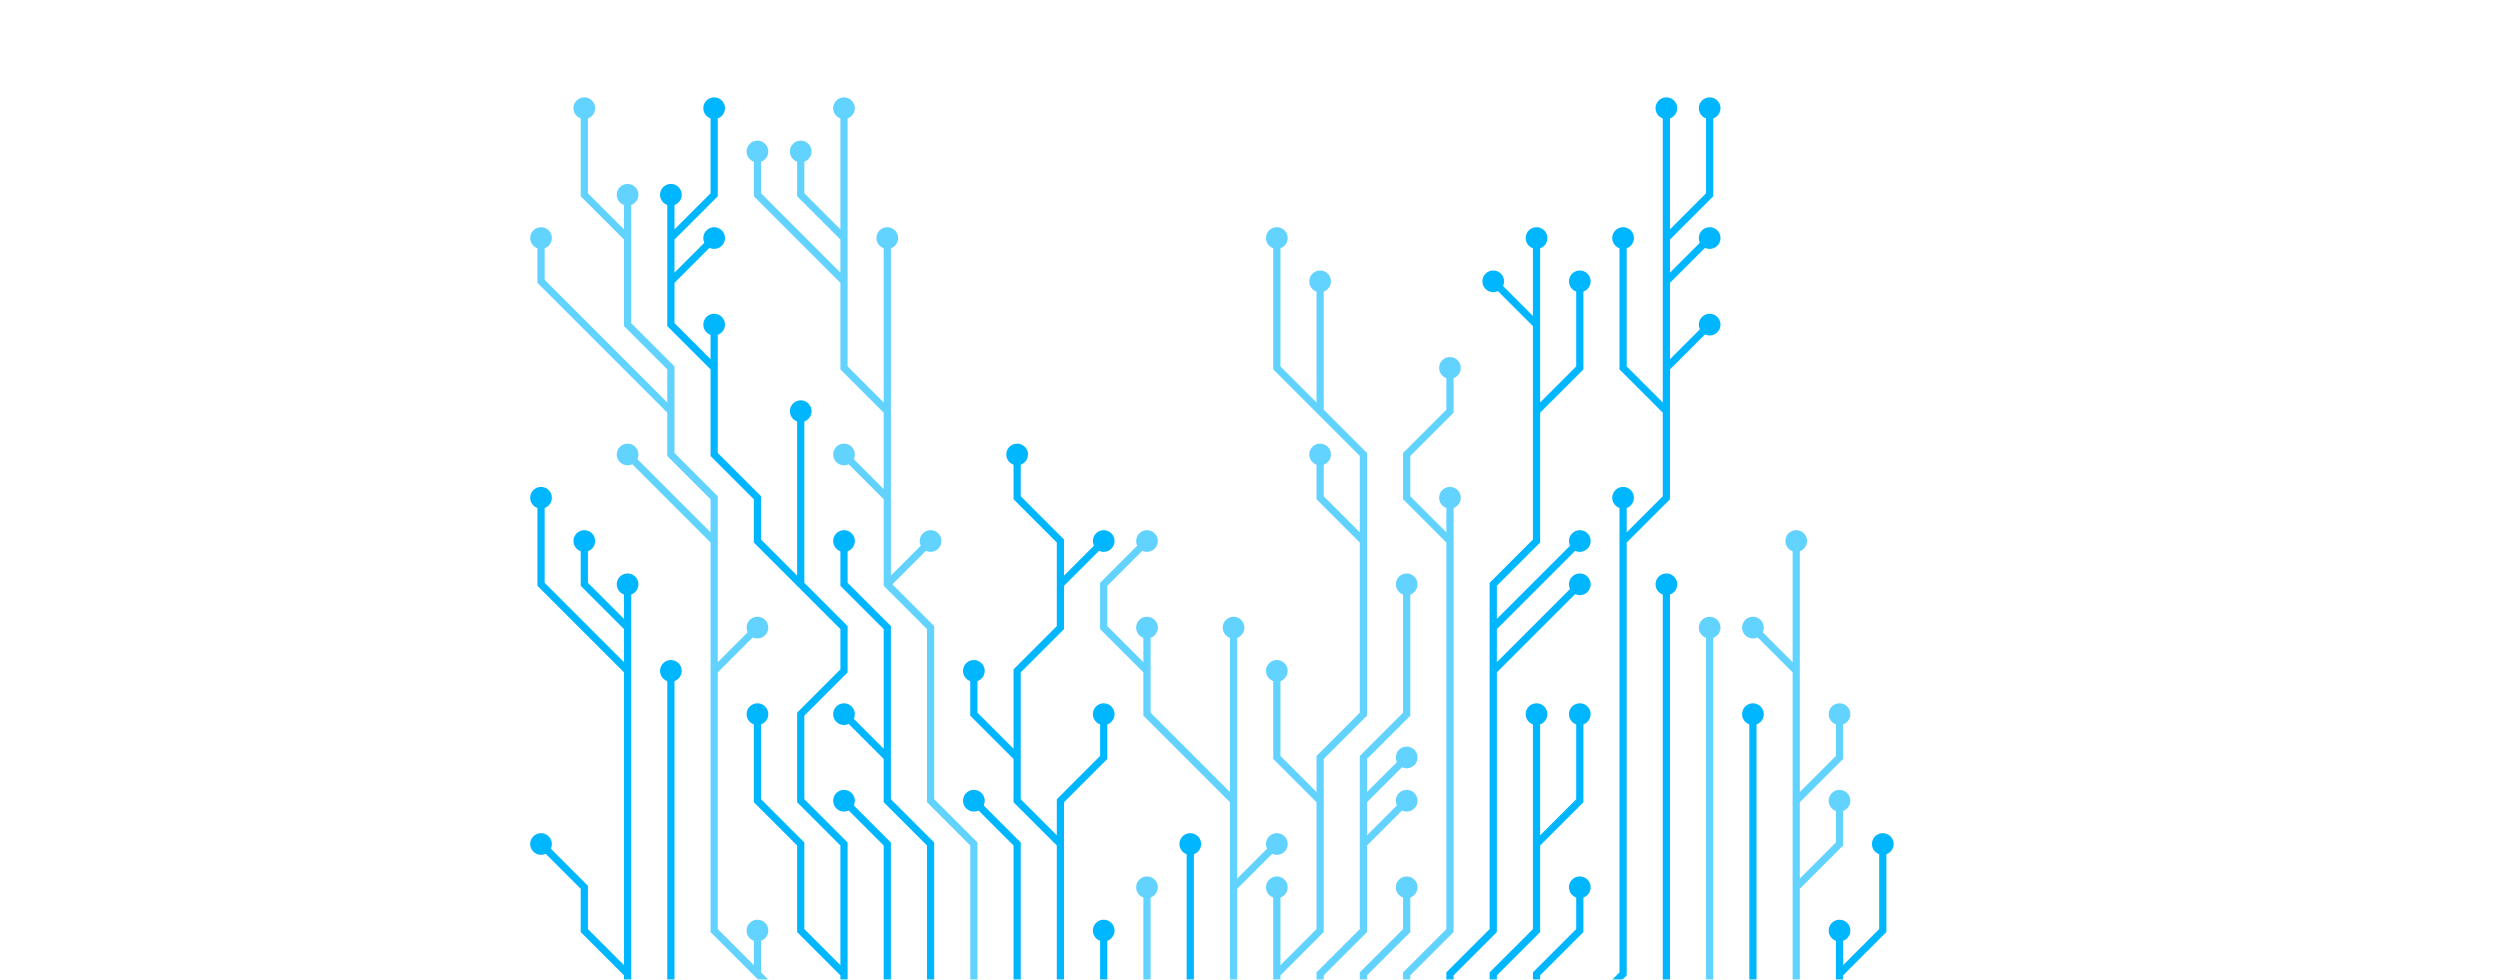 <svg xmlns="http://www.w3.org/2000/svg" version="1.1" xmlns:xlink="http://www.w3.org/1999/xlink" xmlns:svgjs="http://svgjs.dev/svgjs" width="1444" height="566" preserveAspectRatio="none" viewBox="0 0 1444 566">
    <g mask="url(&quot;#SvgjsMask1266&quot;)" fill="none">
        <g mask="url(&quot;#SvgjsMask1267&quot;)">
            <path d="M662.5 387.5L637.5 362.5L637.5 337.5L662.5 312.5M712.5 512.5L737.5 487.5M712.5 462.5L712.5 437.5L712.5 412.5L712.5 387.5L712.5 362.5M712.5 587.5L712.5 562.5L712.5 537.5L712.5 512.5L712.5 487.5L712.5 462.5L687.5 437.5L662.5 412.5L662.5 387.5L662.5 362.5" stroke="rgba(98, 210, 255, 1)" stroke-width="4.17"></path>
            <path d="M656.25 362.5 a6.25 6.25 0 1 0 12.5 0 a6.25 6.25 0 1 0 -12.5 0zM656.25 312.5 a6.25 6.25 0 1 0 12.5 0 a6.25 6.25 0 1 0 -12.5 0zM731.25 487.5 a6.25 6.25 0 1 0 12.5 0 a6.25 6.25 0 1 0 -12.5 0zM706.25 362.5 a6.25 6.25 0 1 0 12.5 0 a6.25 6.25 0 1 0 -12.5 0z" fill="rgba(98, 210, 255, 1)"></path>
            <path d="M737.5 562.5L737.5 537.5L737.5 512.5M762.5 237.5L762.5 212.5L762.5 187.5L762.5 162.5M762.5 462.5L737.5 437.5L737.5 412.5L737.5 387.5M787.5 312.5L762.5 287.5L762.5 262.5M737.5 587.5L737.5 562.5L762.5 537.5L762.5 512.5L762.5 487.5L762.5 462.5L762.5 437.5L787.5 412.5L787.5 387.5L787.5 362.5L787.5 337.5L787.5 312.5L787.5 287.5L787.5 262.5L762.5 237.5L737.5 212.5L737.5 187.5L737.5 162.5L737.5 137.5" stroke="rgba(98, 210, 255, 1)" stroke-width="4.17"></path>
            <path d="M731.25 137.5 a6.25 6.25 0 1 0 12.5 0 a6.25 6.25 0 1 0 -12.5 0zM731.25 512.5 a6.25 6.25 0 1 0 12.5 0 a6.25 6.25 0 1 0 -12.5 0zM756.25 162.5 a6.25 6.25 0 1 0 12.5 0 a6.25 6.25 0 1 0 -12.5 0zM731.25 387.5 a6.25 6.25 0 1 0 12.5 0 a6.25 6.25 0 1 0 -12.5 0zM756.25 262.5 a6.25 6.25 0 1 0 12.5 0 a6.25 6.25 0 1 0 -12.5 0z" fill="rgba(98, 210, 255, 1)"></path>
            <path d="M687.5 587.5L687.5 562.5L687.5 537.5L687.5 512.5L687.5 487.5" stroke="rgba(0, 182, 255, 1)" stroke-width="4.17"></path>
            <path d="M681.25 487.5 a6.25 6.25 0 1 0 12.5 0 a6.25 6.25 0 1 0 -12.5 0z" fill="rgba(0, 182, 255, 1)"></path>
            <path d="M787.5 462.5L812.5 437.5M787.5 487.5L812.5 462.5M762.5 587.5L762.5 562.5L787.5 537.5L787.5 512.5L787.5 487.5L787.5 462.5L787.5 437.5L812.5 412.5L812.5 387.5L812.5 362.5L812.5 337.5" stroke="rgba(98, 210, 255, 1)" stroke-width="4.17"></path>
            <path d="M806.25 337.5 a6.25 6.25 0 1 0 12.5 0 a6.25 6.25 0 1 0 -12.5 0zM806.25 437.5 a6.25 6.25 0 1 0 12.5 0 a6.25 6.25 0 1 0 -12.5 0zM806.25 462.5 a6.25 6.25 0 1 0 12.5 0 a6.25 6.25 0 1 0 -12.5 0z" fill="rgba(98, 210, 255, 1)"></path>
            <path d="M662.5 587.5L662.5 562.5L662.5 537.5L662.5 512.5" stroke="rgba(98, 210, 255, 1)" stroke-width="4.17"></path>
            <path d="M656.25 512.5 a6.25 6.25 0 1 0 12.5 0 a6.25 6.25 0 1 0 -12.5 0z" fill="rgba(98, 210, 255, 1)"></path>
            <path d="M787.5 587.5L787.5 562.5L812.5 537.5L812.5 512.5" stroke="rgba(98, 210, 255, 1)" stroke-width="4.17"></path>
            <path d="M806.25 512.5 a6.25 6.25 0 1 0 12.5 0 a6.25 6.25 0 1 0 -12.5 0z" fill="rgba(98, 210, 255, 1)"></path>
            <path d="M637.5 587.5L637.5 562.5L637.5 537.5" stroke="rgba(0, 182, 255, 1)" stroke-width="4.17"></path>
            <path d="M631.25 537.5 a6.25 6.25 0 1 0 12.5 0 a6.25 6.25 0 1 0 -12.5 0z" fill="rgba(0, 182, 255, 1)"></path>
            <path d="M837.5 312.5L812.5 287.5L812.5 262.5L837.5 237.5L837.5 212.5M812.5 587.5L812.5 562.5L837.5 537.5L837.5 512.5L837.5 487.5L837.5 462.5L837.5 437.5L837.5 412.5L837.5 387.5L837.5 362.5L837.5 337.5L837.5 312.5L837.5 287.5" stroke="rgba(98, 210, 255, 1)" stroke-width="4.17"></path>
            <path d="M831.25 287.5 a6.25 6.25 0 1 0 12.5 0 a6.25 6.25 0 1 0 -12.5 0zM831.25 212.5 a6.25 6.25 0 1 0 12.5 0 a6.25 6.25 0 1 0 -12.5 0z" fill="rgba(98, 210, 255, 1)"></path>
            <path d="M612.5 337.5L612.5 312.5L587.5 287.5L587.5 262.5M612.5 487.5L612.5 462.5L637.5 437.5L637.5 412.5M587.5 437.5L562.5 412.5L562.5 387.5M612.5 587.5L612.5 562.5L612.5 537.5L612.5 512.5L612.5 487.5L587.5 462.5L587.5 437.5L587.5 412.5L587.5 387.5L612.5 362.5L612.5 337.5L637.5 312.5" stroke="rgba(0, 182, 255, 1)" stroke-width="4.17"></path>
            <path d="M631.25 312.5 a6.25 6.25 0 1 0 12.5 0 a6.25 6.25 0 1 0 -12.5 0zM581.25 262.5 a6.25 6.25 0 1 0 12.5 0 a6.25 6.25 0 1 0 -12.5 0zM631.25 412.5 a6.25 6.25 0 1 0 12.5 0 a6.25 6.25 0 1 0 -12.5 0zM556.25 387.5 a6.25 6.25 0 1 0 12.5 0 a6.25 6.25 0 1 0 -12.5 0z" fill="rgba(0, 182, 255, 1)"></path>
            <path d="M862.5 362.5L887.5 337.5L912.5 312.5M862.5 387.5L887.5 362.5L912.5 337.5M887.5 237.5L912.5 212.5L912.5 187.5L912.5 162.5M887.5 187.5L862.5 162.5M837.5 587.5L837.5 562.5L862.5 537.5L862.5 512.5L862.5 487.5L862.5 462.5L862.5 437.5L862.5 412.5L862.5 387.5L862.5 362.5L862.5 337.5L887.5 312.5L887.5 287.5L887.5 262.5L887.5 237.5L887.5 212.5L887.5 187.5L887.5 162.5L887.5 137.5" stroke="rgba(0, 182, 255, 1)" stroke-width="4.17"></path>
            <path d="M881.25 137.5 a6.25 6.25 0 1 0 12.5 0 a6.25 6.25 0 1 0 -12.5 0zM906.25 312.5 a6.25 6.25 0 1 0 12.5 0 a6.25 6.25 0 1 0 -12.5 0zM906.25 337.5 a6.25 6.25 0 1 0 12.5 0 a6.25 6.25 0 1 0 -12.5 0zM906.25 162.5 a6.25 6.25 0 1 0 12.5 0 a6.25 6.25 0 1 0 -12.5 0zM856.25 162.5 a6.25 6.25 0 1 0 12.5 0 a6.25 6.25 0 1 0 -12.5 0z" fill="rgba(0, 182, 255, 1)"></path>
            <path d="M587.5 587.5L587.5 562.5L587.5 537.5L587.5 512.5L587.5 487.5L562.5 462.5" stroke="rgba(0, 182, 255, 1)" stroke-width="4.17"></path>
            <path d="M556.25 462.5 a6.25 6.25 0 1 0 12.5 0 a6.25 6.25 0 1 0 -12.5 0z" fill="rgba(0, 182, 255, 1)"></path>
            <path d="M887.5 487.5L912.5 462.5L912.5 437.5L912.5 412.5M862.5 587.5L862.5 562.5L887.5 537.5L887.5 512.5L887.5 487.5L887.5 462.5L887.5 437.5L887.5 412.5" stroke="rgba(0, 182, 255, 1)" stroke-width="4.17"></path>
            <path d="M881.25 412.5 a6.25 6.25 0 1 0 12.5 0 a6.25 6.25 0 1 0 -12.5 0zM906.25 412.5 a6.25 6.25 0 1 0 12.5 0 a6.25 6.25 0 1 0 -12.5 0z" fill="rgba(0, 182, 255, 1)"></path>
            <path d="M512.5 337.5L537.5 312.5M512.5 287.5L487.5 262.5M512.5 237.5L512.5 212.5L512.5 187.5L512.5 162.5L512.5 137.5M487.5 137.5L462.5 112.5L462.5 87.5M487.5 162.5L462.5 137.5L437.5 112.5L437.5 87.5M562.5 587.5L562.5 562.5L562.5 537.5L562.5 512.5L562.5 487.5L537.5 462.5L537.5 437.5L537.5 412.5L537.5 387.5L537.5 362.5L512.5 337.5L512.5 312.5L512.5 287.5L512.5 262.5L512.5 237.5L487.5 212.5L487.5 187.5L487.5 162.5L487.5 137.5L487.5 112.5L487.5 87.5L487.5 62.5" stroke="rgba(98, 210, 255, 1)" stroke-width="4.17"></path>
            <path d="M481.25 62.5 a6.25 6.25 0 1 0 12.5 0 a6.25 6.25 0 1 0 -12.5 0zM531.25 312.5 a6.25 6.25 0 1 0 12.5 0 a6.25 6.25 0 1 0 -12.5 0zM481.25 262.5 a6.25 6.25 0 1 0 12.5 0 a6.25 6.25 0 1 0 -12.5 0zM506.25 137.5 a6.25 6.25 0 1 0 12.5 0 a6.25 6.25 0 1 0 -12.5 0zM456.25 87.5 a6.25 6.25 0 1 0 12.5 0 a6.25 6.25 0 1 0 -12.5 0zM431.25 87.5 a6.25 6.25 0 1 0 12.5 0 a6.25 6.25 0 1 0 -12.5 0z" fill="rgba(98, 210, 255, 1)"></path>
            <path d="M887.5 587.5L887.5 562.5L912.5 537.5L912.5 512.5" stroke="rgba(0, 182, 255, 1)" stroke-width="4.17"></path>
            <path d="M906.25 512.5 a6.25 6.25 0 1 0 12.5 0 a6.25 6.25 0 1 0 -12.5 0z" fill="rgba(0, 182, 255, 1)"></path>
            <path d="M512.5 437.5L487.5 412.5M537.5 587.5L537.5 562.5L537.5 537.5L537.5 512.5L537.5 487.5L512.5 462.5L512.5 437.5L512.5 412.5L512.5 387.5L512.5 362.5L487.5 337.5L487.5 312.5" stroke="rgba(0, 182, 255, 1)" stroke-width="4.17"></path>
            <path d="M481.25 312.5 a6.25 6.25 0 1 0 12.5 0 a6.25 6.25 0 1 0 -12.5 0zM481.25 412.5 a6.25 6.25 0 1 0 12.5 0 a6.25 6.25 0 1 0 -12.5 0z" fill="rgba(0, 182, 255, 1)"></path>
            <path d="M962.5 237.5L937.5 212.5L937.5 187.5L937.5 162.5L937.5 137.5M937.5 312.5L937.5 287.5M962.5 137.5L987.5 112.5L987.5 87.5L987.5 62.5M962.5 212.5L987.5 187.5M962.5 162.5L987.5 137.5M912.5 587.5L937.5 562.5L937.5 537.5L937.5 512.5L937.5 487.5L937.5 462.5L937.5 437.5L937.5 412.5L937.5 387.5L937.5 362.5L937.5 337.5L937.5 312.5L962.5 287.5L962.5 262.5L962.5 237.5L962.5 212.5L962.5 187.5L962.5 162.5L962.5 137.5L962.5 112.5L962.5 87.5L962.5 62.5" stroke="rgba(0, 182, 255, 1)" stroke-width="4.17"></path>
            <path d="M956.25 62.5 a6.25 6.25 0 1 0 12.5 0 a6.25 6.25 0 1 0 -12.5 0zM931.25 137.5 a6.25 6.25 0 1 0 12.5 0 a6.25 6.25 0 1 0 -12.5 0zM931.25 287.5 a6.25 6.25 0 1 0 12.5 0 a6.25 6.25 0 1 0 -12.5 0zM981.25 62.5 a6.25 6.25 0 1 0 12.5 0 a6.25 6.25 0 1 0 -12.5 0zM981.25 187.5 a6.25 6.25 0 1 0 12.5 0 a6.25 6.25 0 1 0 -12.5 0zM981.25 137.5 a6.25 6.25 0 1 0 12.5 0 a6.25 6.25 0 1 0 -12.5 0z" fill="rgba(0, 182, 255, 1)"></path>
            <path d="M512.5 587.5L512.5 562.5L512.5 537.5L512.5 512.5L512.5 487.5L487.5 462.5" stroke="rgba(0, 182, 255, 1)" stroke-width="4.17"></path>
            <path d="M481.25 462.5 a6.25 6.25 0 1 0 12.5 0 a6.25 6.25 0 1 0 -12.5 0z" fill="rgba(0, 182, 255, 1)"></path>
            <path d="M487.5 562.5L462.5 537.5L462.5 512.5L462.5 487.5L437.5 462.5L437.5 437.5L437.5 412.5M387.5 137.5L412.5 112.5L412.5 87.5L412.5 62.5M412.5 212.5L412.5 187.5M387.5 162.5L412.5 137.5M462.5 337.5L462.5 312.5L462.5 287.5L462.5 262.5L462.5 237.5M487.5 587.5L487.5 562.5L487.5 537.5L487.5 512.5L487.5 487.5L462.5 462.5L462.5 437.5L462.5 412.5L487.5 387.5L487.5 362.5L462.5 337.5L437.5 312.5L437.5 287.5L412.5 262.5L412.5 237.5L412.5 212.5L387.5 187.5L387.5 162.5L387.5 137.5L387.5 112.5" stroke="rgba(0, 182, 255, 1)" stroke-width="4.17"></path>
            <path d="M381.25 112.5 a6.25 6.25 0 1 0 12.5 0 a6.25 6.25 0 1 0 -12.5 0zM431.25 412.5 a6.25 6.25 0 1 0 12.5 0 a6.25 6.25 0 1 0 -12.5 0zM406.25 62.5 a6.25 6.25 0 1 0 12.5 0 a6.25 6.25 0 1 0 -12.5 0zM406.25 187.5 a6.25 6.25 0 1 0 12.5 0 a6.25 6.25 0 1 0 -12.5 0zM406.25 137.5 a6.25 6.25 0 1 0 12.5 0 a6.25 6.25 0 1 0 -12.5 0zM456.25 237.5 a6.25 6.25 0 1 0 12.5 0 a6.25 6.25 0 1 0 -12.5 0z" fill="rgba(0, 182, 255, 1)"></path>
            <path d="M962.5 587.5L962.5 562.5L962.5 537.5L962.5 512.5L962.5 487.5L962.5 462.5L962.5 437.5L962.5 412.5L962.5 387.5L962.5 362.5L962.5 337.5" stroke="rgba(0, 182, 255, 1)" stroke-width="4.17"></path>
            <path d="M956.25 337.5 a6.25 6.25 0 1 0 12.5 0 a6.25 6.25 0 1 0 -12.5 0z" fill="rgba(0, 182, 255, 1)"></path>
            <path d="M437.5 562.5L437.5 537.5M412.5 312.5L387.5 287.5L362.5 262.5M387.5 237.5L362.5 212.5L337.5 187.5L312.5 162.5L312.5 137.5M412.5 387.5L437.5 362.5M362.5 137.5L337.5 112.5L337.5 87.5L337.5 62.5M462.5 587.5L437.5 562.5L412.5 537.5L412.5 512.5L412.5 487.5L412.5 462.5L412.5 437.5L412.5 412.5L412.5 387.5L412.5 362.5L412.5 337.5L412.5 312.5L412.5 287.5L387.5 262.5L387.5 237.5L387.5 212.5L362.5 187.5L362.5 162.5L362.5 137.5L362.5 112.5" stroke="rgba(98, 210, 255, 1)" stroke-width="4.17"></path>
            <path d="M356.25 112.5 a6.25 6.25 0 1 0 12.5 0 a6.25 6.25 0 1 0 -12.5 0zM431.25 537.5 a6.25 6.25 0 1 0 12.5 0 a6.25 6.25 0 1 0 -12.5 0zM356.25 262.5 a6.25 6.25 0 1 0 12.5 0 a6.25 6.25 0 1 0 -12.5 0zM306.25 137.5 a6.25 6.25 0 1 0 12.5 0 a6.25 6.25 0 1 0 -12.5 0zM431.25 362.5 a6.25 6.25 0 1 0 12.5 0 a6.25 6.25 0 1 0 -12.5 0zM331.25 62.5 a6.25 6.25 0 1 0 12.5 0 a6.25 6.25 0 1 0 -12.5 0z" fill="rgba(98, 210, 255, 1)"></path>
            <path d="M987.5 587.5L987.5 562.5L987.5 537.5L987.5 512.5L987.5 487.5L987.5 462.5L987.5 437.5L987.5 412.5L987.5 387.5L987.5 362.5" stroke="rgba(98, 210, 255, 1)" stroke-width="4.17"></path>
            <path d="M981.25 362.5 a6.25 6.25 0 1 0 12.5 0 a6.25 6.25 0 1 0 -12.5 0z" fill="rgba(98, 210, 255, 1)"></path>
            <path d="M1012.5 587.5L1012.5 562.5L1012.5 537.5L1012.5 512.5L1012.5 487.5L1012.5 462.5L1012.5 437.5L1012.5 412.5" stroke="rgba(0, 182, 255, 1)" stroke-width="4.17"></path>
            <path d="M1006.25 412.5 a6.25 6.25 0 1 0 12.5 0 a6.25 6.25 0 1 0 -12.5 0z" fill="rgba(0, 182, 255, 1)"></path>
            <path d="M1037.5 462.5L1062.5 437.5L1062.5 412.5M1037.5 387.5L1037.5 362.5L1037.5 337.5L1037.5 312.5M1037.5 512.5L1062.5 487.5L1062.5 462.5M1037.5 587.5L1037.5 562.5L1037.5 537.5L1037.5 512.5L1037.5 487.5L1037.5 462.5L1037.5 437.5L1037.5 412.5L1037.5 387.5L1012.5 362.5" stroke="rgba(98, 210, 255, 1)" stroke-width="4.17"></path>
            <path d="M1006.25 362.5 a6.25 6.25 0 1 0 12.5 0 a6.25 6.25 0 1 0 -12.5 0zM1056.25 412.5 a6.25 6.25 0 1 0 12.5 0 a6.25 6.25 0 1 0 -12.5 0zM1031.25 312.5 a6.25 6.25 0 1 0 12.5 0 a6.25 6.25 0 1 0 -12.5 0zM1056.25 462.5 a6.25 6.25 0 1 0 12.5 0 a6.25 6.25 0 1 0 -12.5 0z" fill="rgba(98, 210, 255, 1)"></path>
            <path d="M387.5 587.5L387.5 562.5L387.5 537.5L387.5 512.5L387.5 487.5L387.5 462.5L387.5 437.5L387.5 412.5L387.5 387.5" stroke="rgba(0, 182, 255, 1)" stroke-width="4.17"></path>
            <path d="M381.25 387.5 a6.25 6.25 0 1 0 12.5 0 a6.25 6.25 0 1 0 -12.5 0z" fill="rgba(0, 182, 255, 1)"></path>
            <path d="M1062.5 562.5L1087.5 537.5L1087.5 512.5L1087.5 487.5M1062.5 587.5L1062.5 562.5L1062.5 537.5" stroke="rgba(0, 182, 255, 1)" stroke-width="4.17"></path>
            <path d="M1056.25 537.5 a6.25 6.25 0 1 0 12.5 0 a6.25 6.25 0 1 0 -12.5 0zM1081.25 487.5 a6.25 6.25 0 1 0 12.5 0 a6.25 6.25 0 1 0 -12.5 0z" fill="rgba(0, 182, 255, 1)"></path>
            <path d="M362.5 362.5L337.5 337.5L337.5 312.5M362.5 562.5L337.5 537.5L337.5 512.5L312.5 487.5M362.5 387.5L337.5 362.5L312.5 337.5L312.5 312.5L312.5 287.5M362.5 587.5L362.5 562.5L362.5 537.5L362.5 512.5L362.5 487.5L362.5 462.5L362.5 437.5L362.5 412.5L362.5 387.5L362.5 362.5L362.5 337.5" stroke="rgba(0, 182, 255, 1)" stroke-width="4.17"></path>
            <path d="M356.25 337.5 a6.25 6.25 0 1 0 12.5 0 a6.25 6.25 0 1 0 -12.5 0zM331.25 312.5 a6.25 6.25 0 1 0 12.5 0 a6.25 6.25 0 1 0 -12.5 0zM306.25 487.5 a6.25 6.25 0 1 0 12.5 0 a6.25 6.25 0 1 0 -12.5 0zM306.25 287.5 a6.25 6.25 0 1 0 12.5 0 a6.25 6.25 0 1 0 -12.5 0z" fill="rgba(0, 182, 255, 1)"></path>
        </g>
    </g>
    <defs>
        <mask id="SvgjsMask1266">
            <rect width="1444" height="566" fill="#ffffff"></rect>
        </mask>
        <mask id="SvgjsMask1267">
            <rect width="1444" height="566" fill="white"></rect>
            <path d="M659.37 362.5 a3.13 3.13 0 1 0 6.26 0 a3.13 3.13 0 1 0 -6.26 0zM659.37 312.5 a3.13 3.13 0 1 0 6.26 0 a3.13 3.13 0 1 0 -6.26 0zM734.37 487.5 a3.13 3.13 0 1 0 6.26 0 a3.13 3.13 0 1 0 -6.26 0zM709.37 362.5 a3.13 3.13 0 1 0 6.26 0 a3.13 3.13 0 1 0 -6.26 0z" fill="black"></path>
            <path d="M734.37 137.5 a3.13 3.13 0 1 0 6.26 0 a3.13 3.13 0 1 0 -6.26 0zM734.37 512.5 a3.13 3.13 0 1 0 6.26 0 a3.13 3.13 0 1 0 -6.26 0zM759.37 162.5 a3.13 3.13 0 1 0 6.26 0 a3.13 3.13 0 1 0 -6.26 0zM734.37 387.5 a3.13 3.13 0 1 0 6.26 0 a3.13 3.13 0 1 0 -6.26 0zM759.37 262.5 a3.13 3.13 0 1 0 6.26 0 a3.13 3.13 0 1 0 -6.26 0z" fill="black"></path>
            <path d="M684.37 487.5 a3.13 3.13 0 1 0 6.26 0 a3.13 3.13 0 1 0 -6.26 0z" fill="black"></path>
            <path d="M809.37 337.5 a3.13 3.13 0 1 0 6.26 0 a3.13 3.13 0 1 0 -6.26 0zM809.37 437.5 a3.13 3.13 0 1 0 6.26 0 a3.13 3.13 0 1 0 -6.26 0zM809.37 462.5 a3.13 3.13 0 1 0 6.26 0 a3.13 3.13 0 1 0 -6.26 0z" fill="black"></path>
            <path d="M659.37 512.5 a3.13 3.13 0 1 0 6.26 0 a3.13 3.13 0 1 0 -6.26 0z" fill="black"></path>
            <path d="M809.37 512.5 a3.13 3.13 0 1 0 6.26 0 a3.13 3.13 0 1 0 -6.26 0z" fill="black"></path>
            <path d="M634.37 537.5 a3.13 3.13 0 1 0 6.26 0 a3.13 3.13 0 1 0 -6.26 0z" fill="black"></path>
            <path d="M834.37 287.5 a3.13 3.13 0 1 0 6.26 0 a3.13 3.13 0 1 0 -6.26 0zM834.37 212.5 a3.13 3.13 0 1 0 6.26 0 a3.13 3.13 0 1 0 -6.26 0z" fill="black"></path>
            <path d="M634.37 312.5 a3.13 3.13 0 1 0 6.26 0 a3.13 3.13 0 1 0 -6.26 0zM584.37 262.5 a3.13 3.13 0 1 0 6.26 0 a3.13 3.13 0 1 0 -6.26 0zM634.37 412.5 a3.13 3.13 0 1 0 6.26 0 a3.13 3.13 0 1 0 -6.26 0zM559.37 387.5 a3.13 3.13 0 1 0 6.26 0 a3.13 3.13 0 1 0 -6.26 0z" fill="black"></path>
            <path d="M884.37 137.5 a3.13 3.13 0 1 0 6.26 0 a3.13 3.13 0 1 0 -6.26 0zM909.37 312.5 a3.13 3.13 0 1 0 6.26 0 a3.13 3.13 0 1 0 -6.26 0zM909.37 337.5 a3.13 3.13 0 1 0 6.26 0 a3.13 3.13 0 1 0 -6.26 0zM909.37 162.5 a3.13 3.13 0 1 0 6.26 0 a3.13 3.13 0 1 0 -6.26 0zM859.37 162.5 a3.13 3.13 0 1 0 6.26 0 a3.13 3.13 0 1 0 -6.26 0z" fill="black"></path>
            <path d="M559.37 462.5 a3.13 3.13 0 1 0 6.26 0 a3.13 3.13 0 1 0 -6.26 0z" fill="black"></path>
            <path d="M884.37 412.5 a3.13 3.13 0 1 0 6.26 0 a3.13 3.13 0 1 0 -6.26 0zM909.37 412.5 a3.13 3.13 0 1 0 6.26 0 a3.13 3.13 0 1 0 -6.26 0z" fill="black"></path>
            <path d="M484.37 62.5 a3.13 3.13 0 1 0 6.26 0 a3.13 3.13 0 1 0 -6.26 0zM534.37 312.5 a3.13 3.13 0 1 0 6.26 0 a3.13 3.13 0 1 0 -6.26 0zM484.37 262.5 a3.13 3.13 0 1 0 6.26 0 a3.13 3.13 0 1 0 -6.26 0zM509.37 137.5 a3.13 3.13 0 1 0 6.26 0 a3.13 3.13 0 1 0 -6.26 0zM459.37 87.5 a3.13 3.13 0 1 0 6.26 0 a3.13 3.13 0 1 0 -6.26 0zM434.37 87.5 a3.13 3.13 0 1 0 6.26 0 a3.13 3.13 0 1 0 -6.26 0z" fill="black"></path>
            <path d="M909.37 512.5 a3.13 3.13 0 1 0 6.26 0 a3.13 3.13 0 1 0 -6.26 0z" fill="black"></path>
            <path d="M484.37 312.5 a3.13 3.13 0 1 0 6.26 0 a3.13 3.13 0 1 0 -6.26 0zM484.37 412.5 a3.13 3.13 0 1 0 6.26 0 a3.13 3.13 0 1 0 -6.26 0z" fill="black"></path>
            <path d="M959.37 62.5 a3.13 3.13 0 1 0 6.26 0 a3.13 3.13 0 1 0 -6.26 0zM934.37 137.5 a3.13 3.13 0 1 0 6.26 0 a3.13 3.13 0 1 0 -6.26 0zM934.37 287.5 a3.13 3.13 0 1 0 6.26 0 a3.13 3.13 0 1 0 -6.26 0zM984.37 62.5 a3.13 3.13 0 1 0 6.26 0 a3.13 3.13 0 1 0 -6.26 0zM984.37 187.5 a3.13 3.13 0 1 0 6.26 0 a3.13 3.13 0 1 0 -6.26 0zM984.37 137.5 a3.13 3.13 0 1 0 6.26 0 a3.13 3.13 0 1 0 -6.26 0z" fill="black"></path>
            <path d="M484.37 462.5 a3.13 3.13 0 1 0 6.26 0 a3.13 3.13 0 1 0 -6.26 0z" fill="black"></path>
            <path d="M384.37 112.5 a3.13 3.13 0 1 0 6.26 0 a3.13 3.13 0 1 0 -6.26 0zM434.37 412.5 a3.13 3.13 0 1 0 6.26 0 a3.13 3.13 0 1 0 -6.26 0zM409.37 62.5 a3.13 3.13 0 1 0 6.26 0 a3.13 3.13 0 1 0 -6.26 0zM409.37 187.5 a3.13 3.13 0 1 0 6.26 0 a3.13 3.13 0 1 0 -6.26 0zM409.37 137.5 a3.13 3.13 0 1 0 6.26 0 a3.13 3.13 0 1 0 -6.26 0zM459.37 237.5 a3.13 3.13 0 1 0 6.26 0 a3.13 3.13 0 1 0 -6.26 0z" fill="black"></path>
            <path d="M959.37 337.5 a3.13 3.13 0 1 0 6.26 0 a3.13 3.13 0 1 0 -6.26 0z" fill="black"></path>
            <path d="M359.37 112.5 a3.13 3.13 0 1 0 6.26 0 a3.13 3.13 0 1 0 -6.26 0zM434.37 537.5 a3.13 3.13 0 1 0 6.26 0 a3.13 3.13 0 1 0 -6.26 0zM359.37 262.5 a3.13 3.13 0 1 0 6.26 0 a3.13 3.13 0 1 0 -6.26 0zM309.37 137.5 a3.13 3.13 0 1 0 6.26 0 a3.13 3.13 0 1 0 -6.26 0zM434.37 362.5 a3.13 3.13 0 1 0 6.26 0 a3.13 3.13 0 1 0 -6.26 0zM334.37 62.5 a3.13 3.13 0 1 0 6.26 0 a3.13 3.13 0 1 0 -6.26 0z" fill="black"></path>
            <path d="M984.37 362.5 a3.13 3.13 0 1 0 6.26 0 a3.13 3.13 0 1 0 -6.26 0z" fill="black"></path>
            <path d="M1009.37 412.5 a3.13 3.13 0 1 0 6.26 0 a3.13 3.13 0 1 0 -6.26 0z" fill="black"></path>
            <path d="M1009.37 362.5 a3.13 3.13 0 1 0 6.26 0 a3.13 3.13 0 1 0 -6.26 0zM1059.37 412.5 a3.13 3.13 0 1 0 6.26 0 a3.13 3.13 0 1 0 -6.26 0zM1034.37 312.5 a3.13 3.13 0 1 0 6.26 0 a3.13 3.13 0 1 0 -6.26 0zM1059.37 462.5 a3.13 3.13 0 1 0 6.26 0 a3.13 3.13 0 1 0 -6.26 0z" fill="black"></path>
            <path d="M384.37 387.5 a3.13 3.13 0 1 0 6.26 0 a3.13 3.13 0 1 0 -6.26 0z" fill="black"></path>
            <path d="M1059.37 537.5 a3.13 3.13 0 1 0 6.26 0 a3.13 3.13 0 1 0 -6.26 0zM1084.37 487.5 a3.13 3.13 0 1 0 6.26 0 a3.13 3.13 0 1 0 -6.26 0z" fill="black"></path>
            <path d="M359.37 337.5 a3.13 3.13 0 1 0 6.26 0 a3.13 3.13 0 1 0 -6.26 0zM334.37 312.5 a3.13 3.13 0 1 0 6.26 0 a3.13 3.13 0 1 0 -6.26 0zM309.37 487.5 a3.13 3.13 0 1 0 6.26 0 a3.13 3.13 0 1 0 -6.26 0zM309.37 287.5 a3.13 3.13 0 1 0 6.26 0 a3.13 3.13 0 1 0 -6.26 0z" fill="black"></path>
        </mask>
    </defs>
</svg>